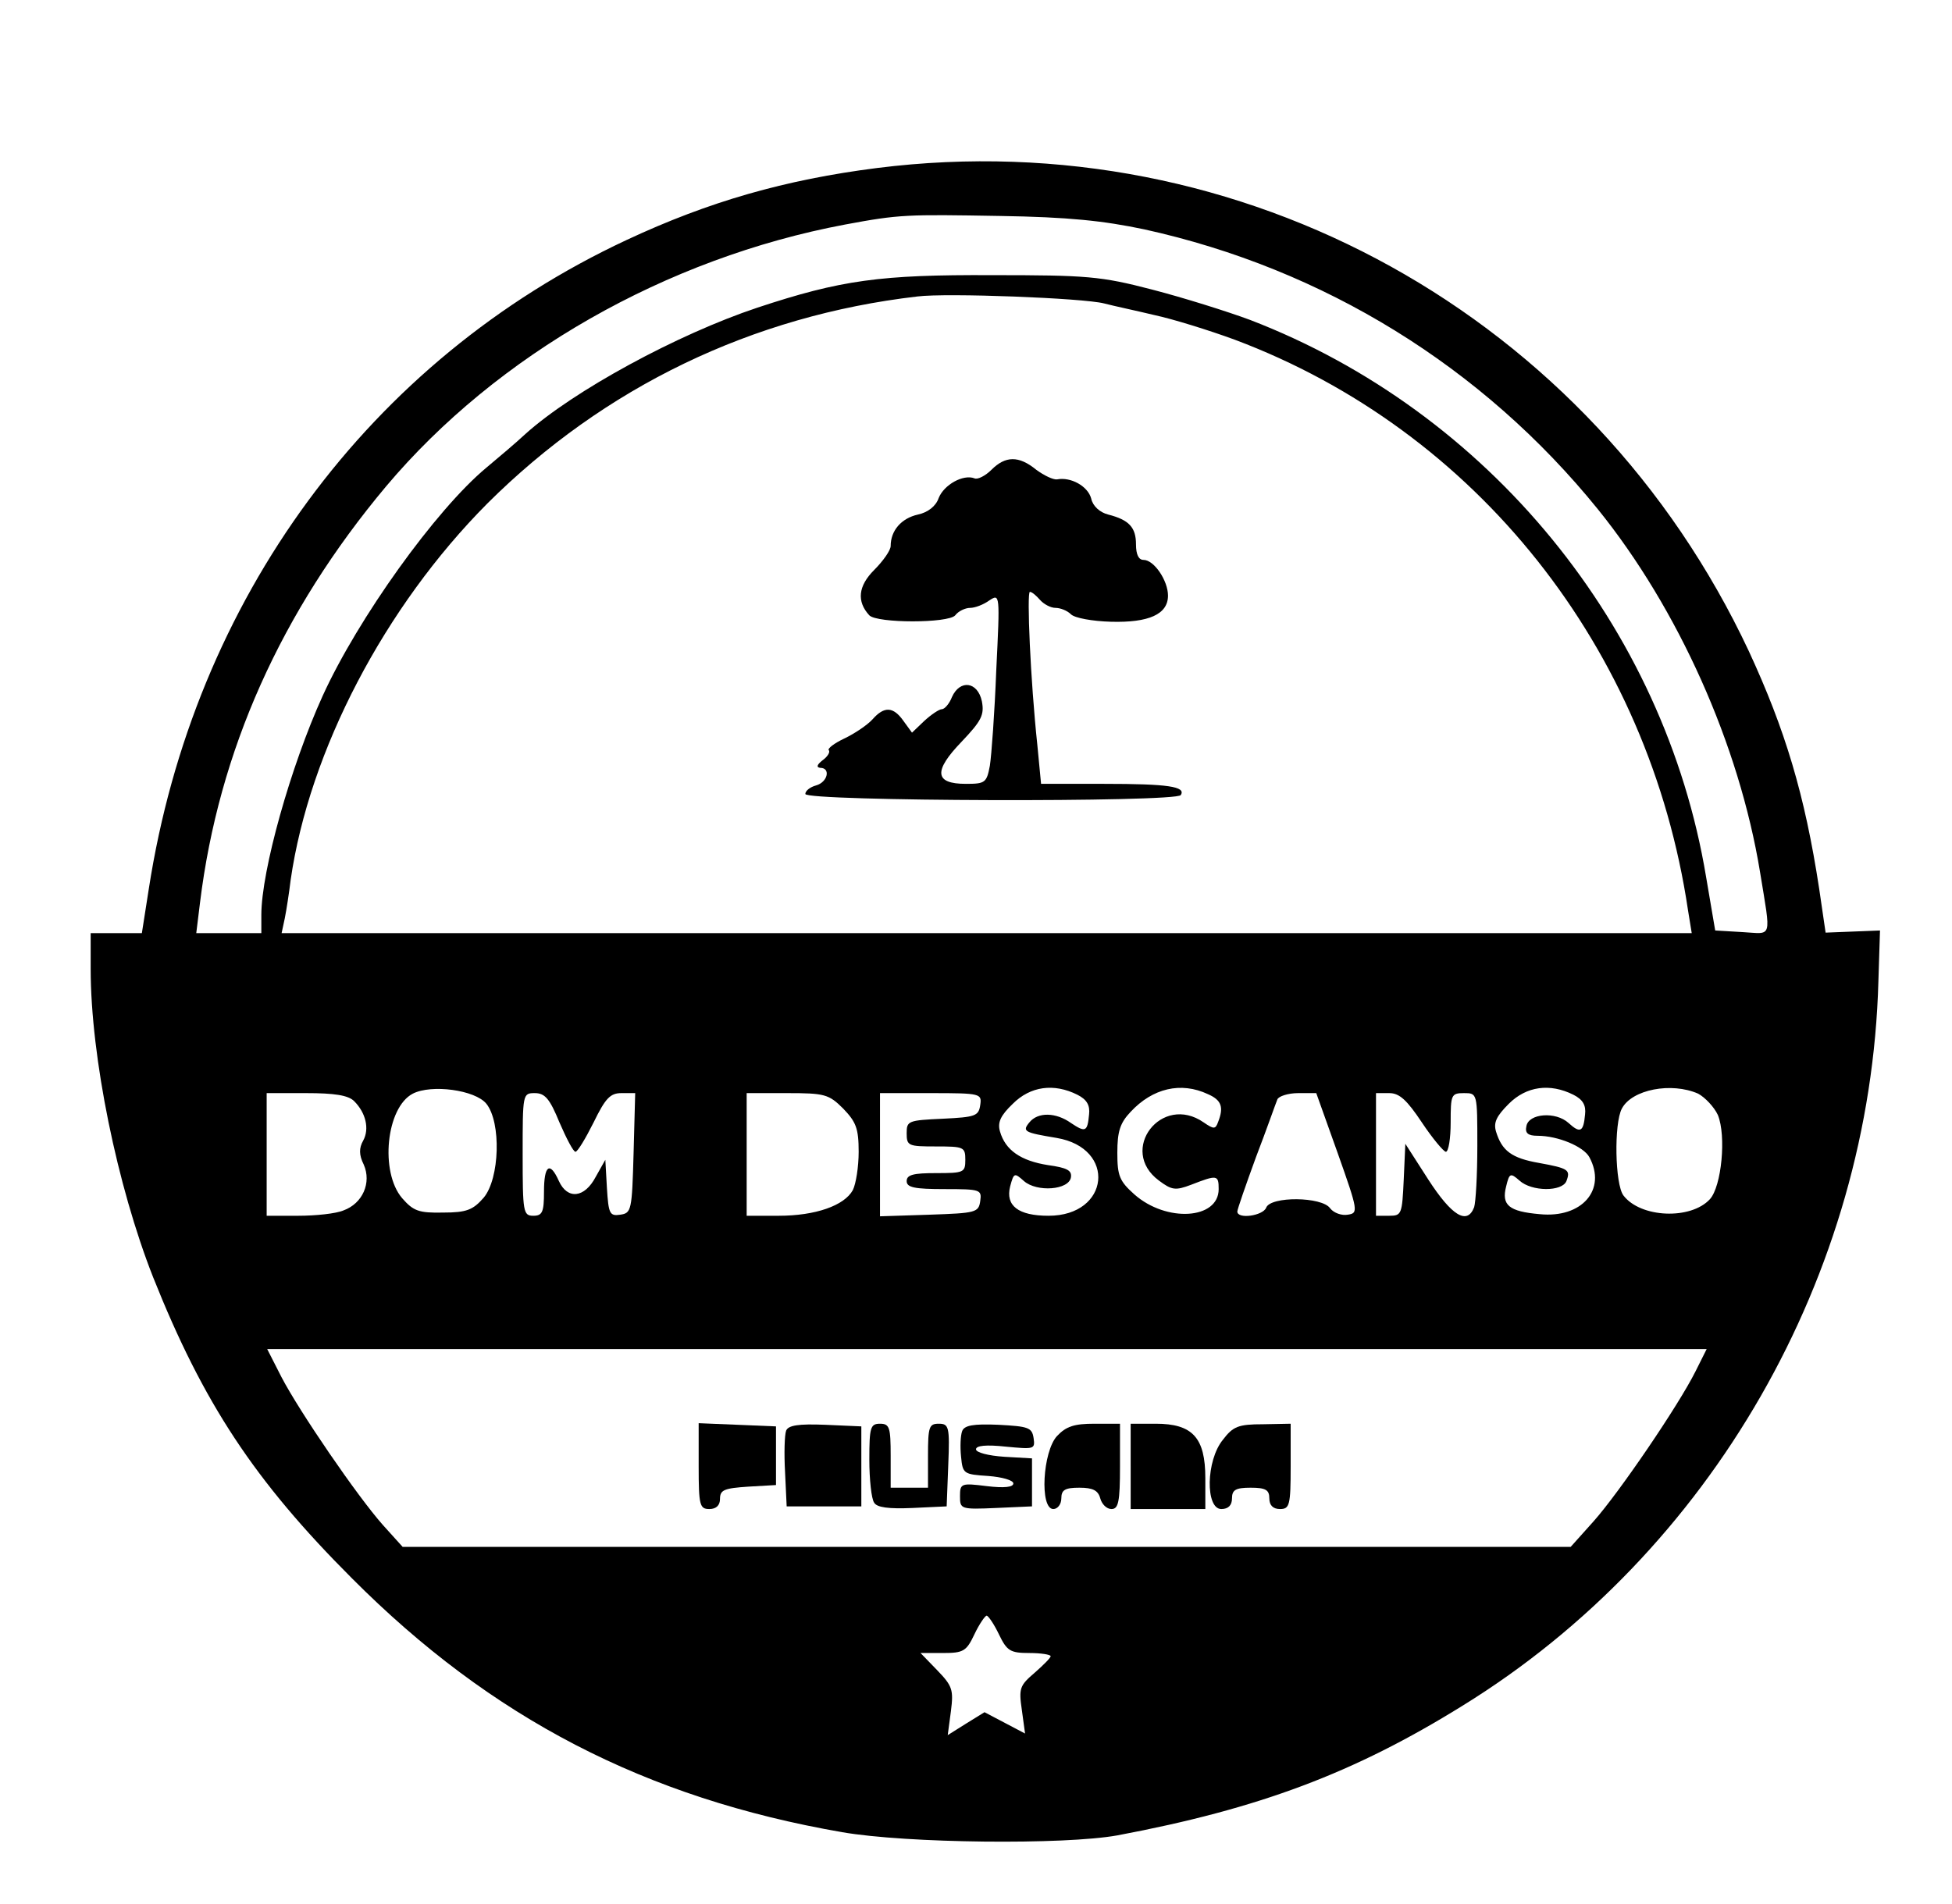 <?xml version="1.0" standalone="no"?>
<!DOCTYPE svg PUBLIC "-//W3C//DTD SVG 20010904//EN"
 "http://www.w3.org/TR/2001/REC-SVG-20010904/DTD/svg10.dtd">
<svg version="1.0" xmlns="http://www.w3.org/2000/svg"
 width="366pt" height="357pt" viewBox="0 0 366 357"
 preserveAspectRatio="xMidYMid meet">
<g transform="translate(0,357) scale(0.1,-0.1)"
fill="#000000" stroke="none">
<path d="M1645 3255 c-173 -22 -316 -63 -470 -135 -482 -225 -812 -674 -896
-1217 l-13 -83 -48 0 -48 0 0 -67 c0 -165 50 -408 117 -578 94 -236 190 -382
373 -565 261 -262 550 -412 919 -476 121 -21 416 -24 516 -6 266 50 444 117
647 243 467 288 765 808 780 1359 l3 95 -51 -2 -51 -2 -12 82 c-27 177 -64
299 -132 446 -295 629 -950 992 -1634 906z m500 -115 c337 -74 635 -258 851
-525 151 -187 265 -442 304 -680 21 -129 24 -116 -33 -113 l-51 3 -17 100
c-78 470 -408 873 -855 1045 -43 16 -126 42 -184 57 -96 25 -122 27 -300 27
-209 1 -283 -9 -440 -61 -150 -50 -345 -156 -435 -237 -16 -15 -49 -43 -73
-63 -95 -79 -241 -283 -307 -428 -60 -132 -115 -328 -115 -411 l0 -34 -61 0
-61 0 7 57 c35 285 152 546 349 781 208 247 525 428 861 491 102 19 115 19
290 16 128 -2 194 -9 270 -25z m-75 -139 c19 -5 62 -14 95 -22 33 -7 101 -28
150 -46 453 -170 777 -578 850 -1070 l7 -43 -1322 0 -1322 0 6 28 c3 15 8 47
11 72 35 242 176 512 369 706 219 218 496 352 806 388 55 7 311 -3 350 -13z
m-1158 -1501 c28 -35 25 -140 -5 -176 -20 -23 -32 -28 -76 -28 -46 -1 -56 3
-77 27 -42 49 -30 170 20 196 35 18 117 7 138 -19z m1108 17 c18 -9 24 -20 22
-37 -3 -33 -7 -34 -34 -16 -28 20 -62 21 -78 1 -14 -17 -9 -19 51 -29 113 -19
100 -146 -15 -146 -57 0 -81 19 -72 55 7 26 8 26 26 10 24 -21 84 -17 88 7 2
13 -7 18 -43 23 -51 8 -80 28 -90 63 -5 17 1 30 24 52 33 33 77 39 121 17z
m245 1 c25 -11 30 -24 19 -52 -5 -14 -8 -14 -27 -1 -79 55 -161 -52 -84 -109
24 -18 31 -19 60 -8 49 19 52 19 52 -8 0 -57 -98 -63 -158 -10 -28 25 -32 35
-32 78 0 40 5 56 25 77 41 44 94 57 145 33z m685 -1 c18 -9 24 -20 22 -37 -3
-33 -9 -36 -31 -16 -24 22 -75 18 -79 -6 -3 -13 3 -18 21 -18 38 0 86 -20 97
-40 33 -61 -14 -115 -93 -107 -58 5 -72 17 -63 52 6 25 8 26 25 11 23 -21 80
-21 88 -1 8 21 4 24 -51 34 -52 9 -70 23 -81 59 -5 17 1 29 24 52 33 33 77 39
121 17z m234 2 c13 -7 30 -25 37 -40 16 -39 7 -134 -15 -158 -36 -39 -130 -35
-162 7 -16 21 -18 135 -3 163 19 36 93 50 143 28z m-2520 -14 c22 -22 29 -52
17 -74 -8 -14 -8 -27 1 -45 15 -34 -2 -73 -38 -86 -14 -6 -52 -10 -85 -10
l-59 0 0 115 0 115 74 0 c53 0 79 -4 90 -15z m385 -40 c13 -30 26 -55 30 -55
4 0 19 25 34 55 22 45 31 55 52 55 l26 0 -3 -112 c-3 -108 -4 -113 -25 -116
-20 -3 -22 2 -25 50 l-3 53 -18 -32 c-21 -40 -53 -43 -69 -8 -17 38 -28 30
-28 -20 0 -38 -3 -45 -20 -45 -19 0 -20 7 -20 115 0 114 0 115 23 115 19 0 28
-11 46 -55z m532 26 c24 -25 29 -37 29 -81 0 -28 -5 -60 -11 -72 -16 -29 -70
-48 -139 -48 l-60 0 0 115 0 115 76 0 c70 0 78 -2 105 -29z m257 7 c-3 -21 -9
-23 -70 -26 -65 -3 -68 -4 -68 -27 0 -24 3 -25 55 -25 52 0 55 -1 55 -25 0
-24 -3 -25 -55 -25 -42 0 -55 -3 -55 -15 0 -12 15 -15 71 -15 67 0 70 -1 67
-22 -3 -22 -8 -23 -95 -26 l-93 -3 0 116 0 115 96 0 c93 0 95 -1 92 -22z m670
-90 c39 -110 39 -113 19 -116 -11 -2 -26 3 -33 12 -15 22 -112 23 -120 1 -6
-15 -54 -22 -54 -7 0 4 16 50 35 102 20 52 37 101 40 108 2 6 20 12 39 12 l34
0 40 -112z m158 57 c20 -30 41 -55 45 -55 5 0 9 25 9 55 0 52 1 55 25 55 25 0
25 0 25 -99 0 -55 -3 -106 -6 -115 -13 -34 -42 -16 -86 52 l-43 67 -3 -67 c-3
-65 -4 -68 -27 -68 l-25 0 0 115 0 115 25 0 c19 0 33 -13 61 -55z m513 -467
c-32 -64 -143 -227 -191 -281 l-43 -48 -1095 0 -1095 0 -37 41 c-48 54 -156
212 -190 277 l-27 53 1350 0 1349 0 -21 -42z m-1306 -493 c15 -31 21 -35 57
-35 22 0 40 -3 40 -6 0 -3 -14 -17 -30 -31 -28 -24 -30 -29 -24 -70 l6 -44
-38 20 -38 20 -34 -21 -35 -22 6 45 c5 40 3 47 -26 77 l-31 32 42 0 c38 0 44
3 59 35 9 19 20 35 23 35 3 0 14 -16 23 -35z"/>
<path d="M1859 2689 c-11 -11 -26 -19 -32 -16 -21 8 -57 -12 -67 -37 -5 -15
-20 -27 -39 -31 -31 -7 -51 -30 -51 -59 0 -8 -14 -28 -31 -45 -30 -30 -33 -59
-9 -85 15 -15 148 -15 161 0 6 8 19 14 28 14 9 0 25 6 36 14 20 13 20 12 13
-131 -3 -79 -9 -160 -12 -179 -6 -32 -9 -34 -45 -34 -59 0 -61 24 -8 79 37 39
43 50 38 76 -8 37 -41 41 -56 8 -5 -13 -14 -23 -19 -23 -5 0 -20 -10 -33 -22
l-23 -22 -16 22 c-19 27 -36 28 -58 3 -10 -11 -34 -27 -53 -36 -19 -9 -32 -19
-29 -22 3 -3 -2 -12 -12 -19 -10 -8 -12 -13 -4 -14 20 0 14 -27 -8 -33 -11 -3
-20 -10 -20 -16 0 -14 696 -16 704 -2 10 16 -24 21 -144 21 l-118 0 -7 73
c-13 122 -20 287 -14 287 4 0 12 -7 19 -15 7 -8 20 -15 29 -15 9 0 22 -5 29
-12 7 -7 40 -13 75 -14 71 -2 107 14 107 49 0 28 -26 67 -46 67 -9 0 -14 10
-14 29 0 32 -13 46 -52 56 -16 4 -29 16 -32 30 -6 23 -38 41 -64 36 -7 -1 -24
7 -39 18 -33 27 -58 26 -84 0z"/>
<path d="M1310 820 c0 -73 2 -80 20 -80 13 0 20 7 20 19 0 17 8 20 53 23 l52
3 0 55 0 55 -72 3 -73 3 0 -81z"/>
<path d="M1474 887 c-3 -8 -4 -43 -2 -78 l3 -64 70 0 70 0 0 75 0 75 -68 3
c-50 2 -69 -1 -73 -11z"/>
<path d="M1630 833 c0 -38 4 -74 9 -81 5 -9 27 -12 72 -10 l64 3 3 78 c3 72 1
77 -18 77 -18 0 -20 -6 -20 -60 l0 -60 -35 0 -35 0 0 60 c0 53 -2 60 -20 60
-18 0 -20 -7 -20 -67z"/>
<path d="M1804 886 c-3 -8 -4 -29 -2 -48 3 -32 5 -33 51 -36 26 -2 47 -8 47
-14 0 -7 -17 -9 -50 -5 -48 6 -50 5 -50 -19 0 -24 1 -25 68 -22 l67 3 0 45 0
45 -52 3 c-30 2 -53 8 -53 14 0 7 19 9 56 5 53 -5 55 -5 52 16 -3 20 -10 22
-66 25 -47 2 -64 -1 -68 -12z"/>
<path d="M1982 877 c-27 -29 -33 -137 -7 -137 8 0 15 9 15 20 0 16 7 20 34 20
25 0 35 -5 39 -20 3 -11 12 -20 21 -20 13 0 16 13 16 80 l0 80 -48 0 c-38 0
-53 -5 -70 -23z"/>
<path d="M2120 820 l0 -80 70 0 70 0 0 58 c0 76 -24 102 -93 102 l-47 0 0 -80z"/>
<path d="M2293 870 c-32 -39 -33 -130 -3 -130 13 0 20 7 20 20 0 16 7 20 35
20 28 0 35 -4 35 -20 0 -13 7 -20 20 -20 18 0 20 7 20 80 l0 80 -52 -1 c-46 0
-56 -4 -75 -29z"/>
</g>
</svg>
